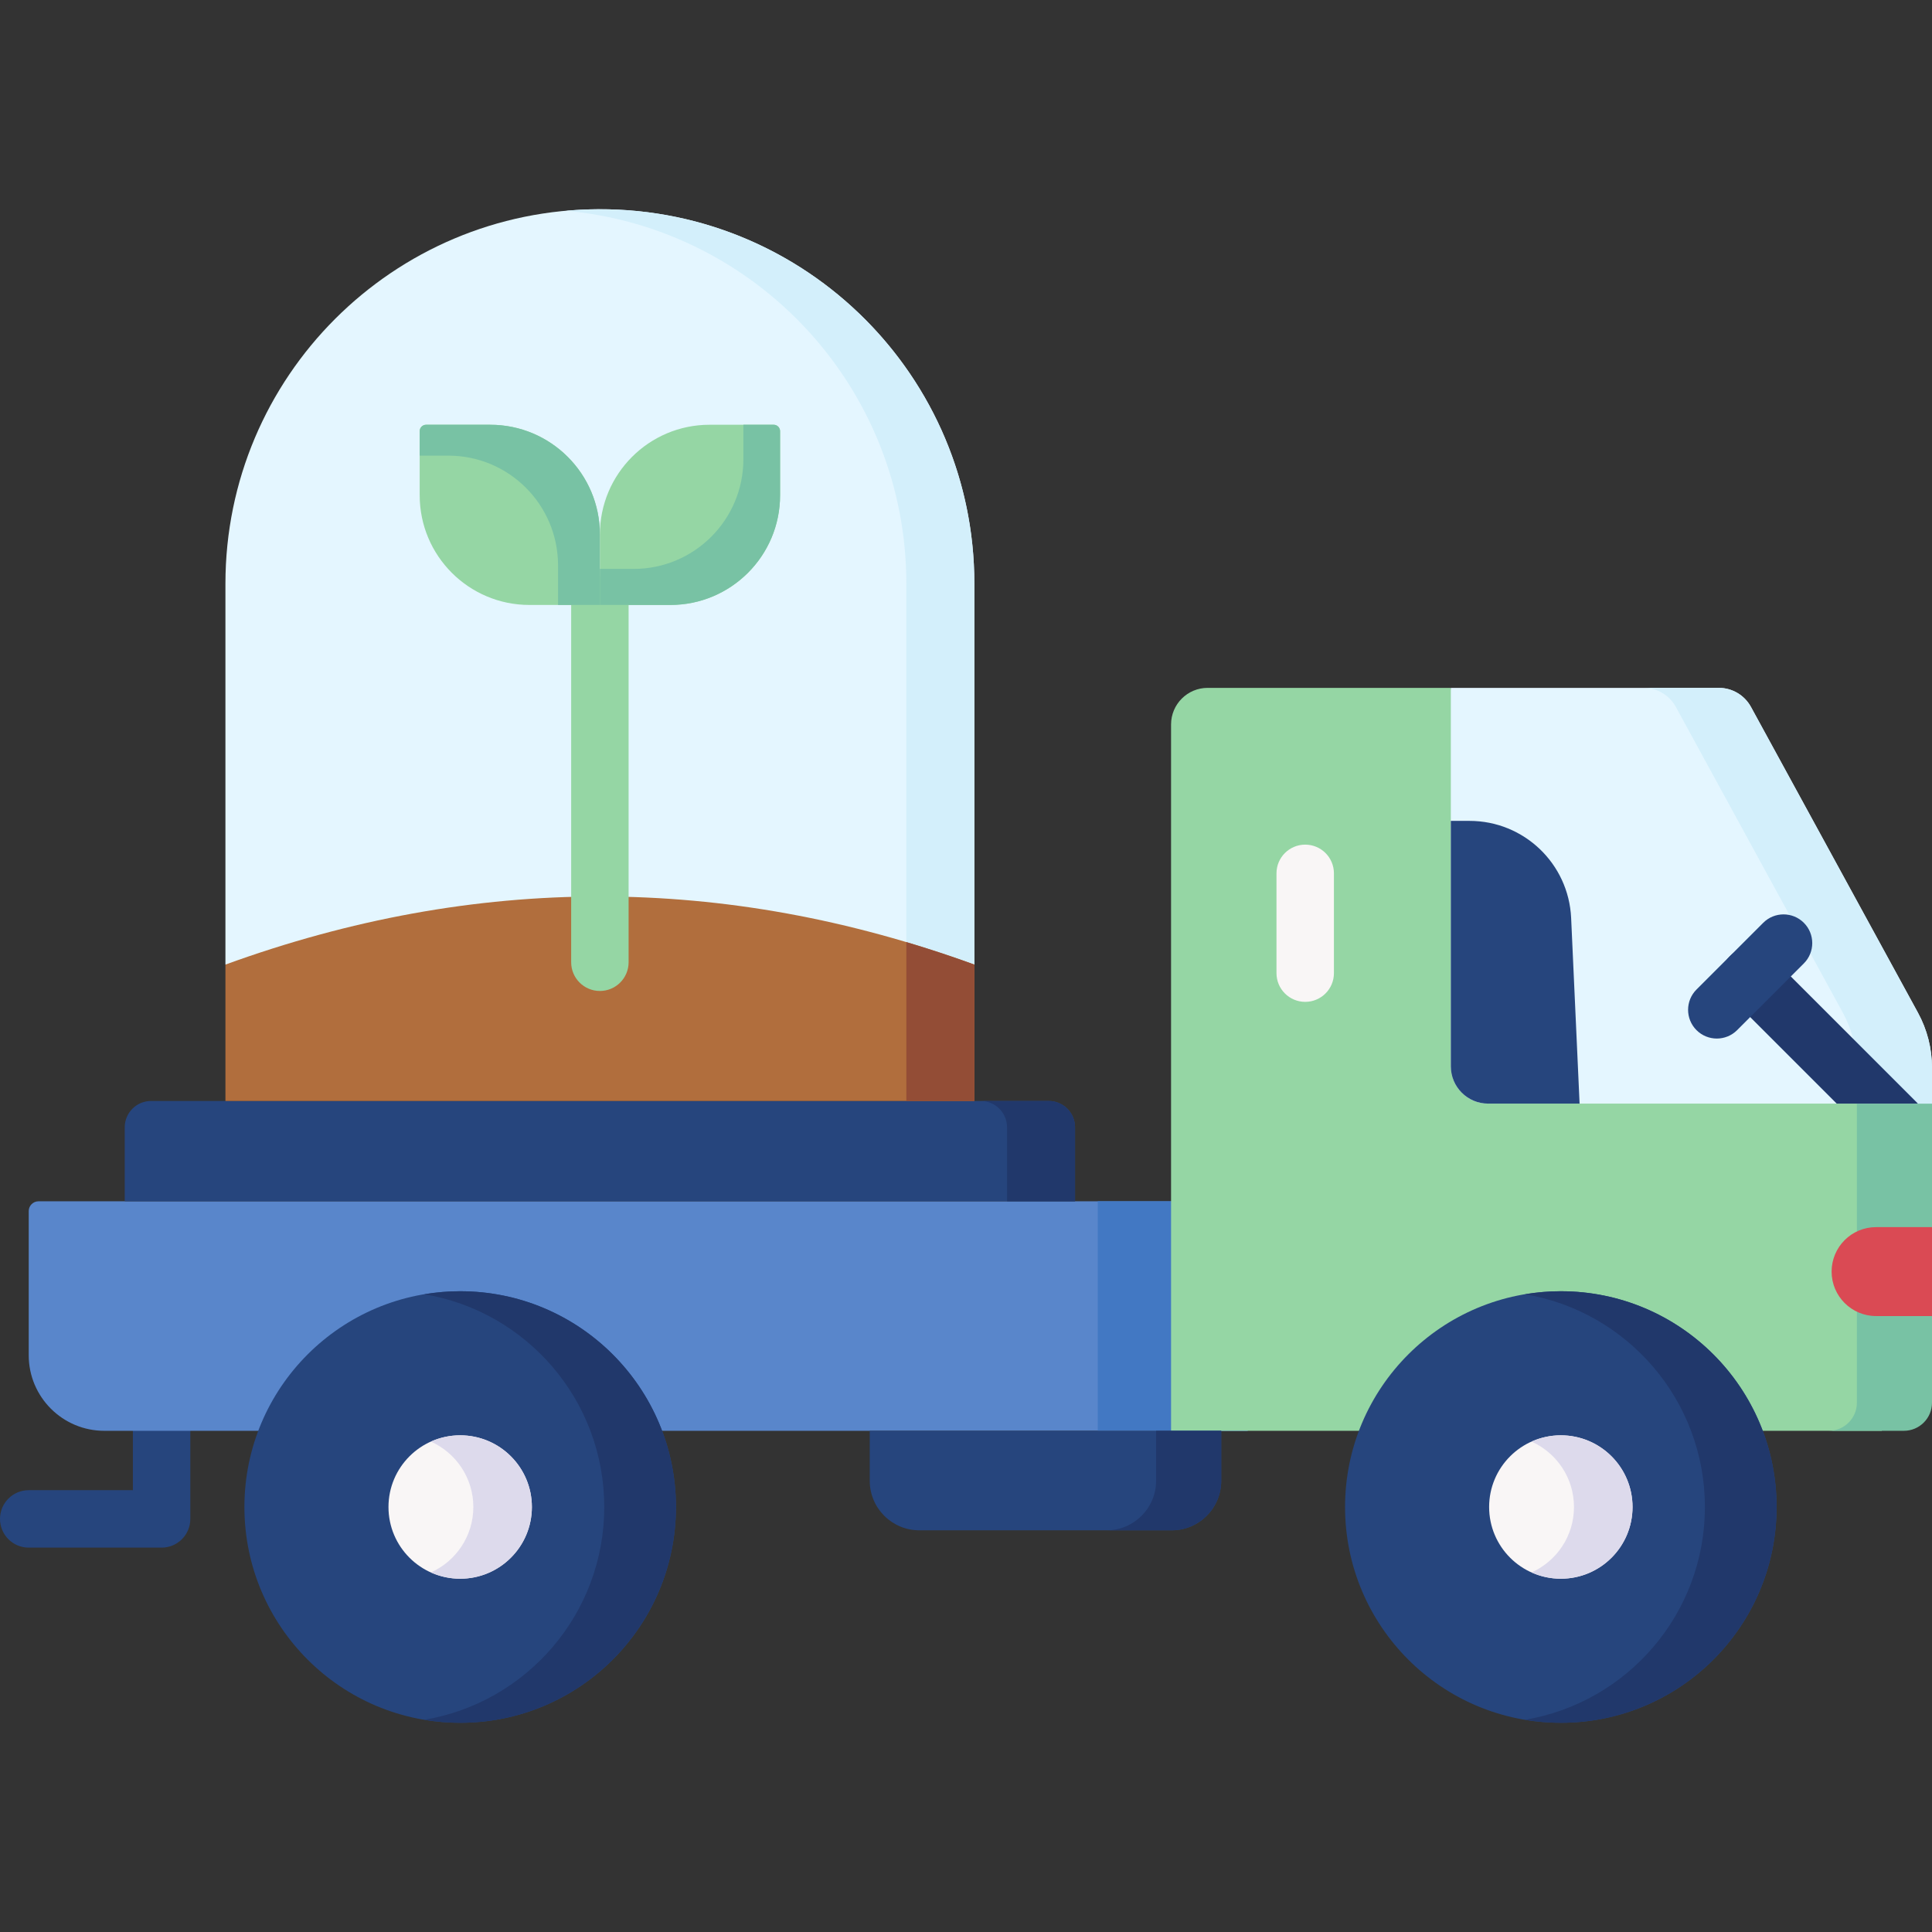 <svg id="Capa_1" enable-background="new 0 0 512 512" height="512" viewBox="0 0 512 512" width="512" xmlns="http://www.w3.org/2000/svg"><rect x="0" y="0" width="512" height="512" fill="#333333" stroke="none"/><g><g><path d="m42.828 410.138h-35.217c-4.204 0-7.611-3.407-7.611-7.612s3.407-7.611 7.611-7.611h27.605v-25.884c0-4.204 3.407-7.612 7.611-7.612s7.611 3.407 7.611 7.612v33.496c.001 4.204-3.406 7.611-7.61 7.611z" fill="#26457d"/></g><g><path d="m258.213 255.624v-100.944c0-54.806-44.429-99.235-99.236-99.235-54.806 0-99.235 44.429-99.235 99.235v100.944c64.122 15.356 130.214 16.608 198.471 0z" fill="#e4f6ff"/></g><path d="m149.977 55.855c-.003 0-.006.001-.01.001 50.582 4.555 90.223 47.056 90.223 98.824v104.919c5.991-1.19 11.998-2.509 18.023-3.975v-100.944c0-57.926-49.593-104.076-108.236-98.825z" fill="#d3effb"/><g><path d="m330.641 379.18h-302.994c-11.065 0-20.035-8.97-20.035-20.035v-38.188c0-1.436 1.165-2.601 2.601-2.601h320.428z" fill="#5986cb"/><path d="m290.912 318.356h39.729v60.824h-39.729z" fill="#4278c3"/></g><g><path d="m404.135 262.676-19.649-80.383h-64.445c-5.356 0-9.698 4.342-9.698 9.698v187.189h188.355l2.098-8.68c4.116 0 7.453-3.337 7.453-7.453l3.751-70.58-97.988-19.914c-5.455 0-9.877-4.422-9.877-9.877z" fill="#95d6a4"/></g><path d="m512 292.467-19.907-4.046v83.305c0 4.116-3.337 7.453-7.453 7.453h19.907c4.116 0 7.453-3.337 7.453-7.453z" fill="#78c2a4"/><circle cx="413.636" cy="399.374" fill="#26457d" r="57.182"/><path d="m413.636 342.192c-3.238 0-6.409.283-9.501.8 27.056 4.527 47.681 28.039 47.681 56.382s-20.625 51.855-47.681 56.382c3.091.517 6.262.8 9.501.8 31.581 0 57.182-25.601 57.182-57.182s-25.602-57.182-57.182-57.182z" fill="#21386b"/><circle cx="413.636" cy="399.374" fill="#f9f6f6" r="19.002"/><path d="m413.636 380.372c-2.766 0-5.387.605-7.758 1.667 6.623 2.969 11.244 9.606 11.244 17.334s-4.621 14.365-11.244 17.334c2.371 1.063 4.992 1.667 7.758 1.667 10.494 0 19.001-8.507 19.001-19.002s-8.507-19-19.001-19z" fill="#dddaec"/><circle cx="121.953" cy="399.374" fill="#26457d" r="57.182"/><path d="m121.953 342.192c-3.238 0-6.409.283-9.501.8 27.056 4.527 47.681 28.039 47.681 56.382s-20.625 51.855-47.681 56.382c3.091.517 6.262.8 9.501.8 31.581 0 57.182-25.601 57.182-57.182s-25.601-57.182-57.182-57.182z" fill="#21386b"/><circle cx="121.953" cy="399.374" fill="#f9f6f6" r="19.002"/><path d="m121.953 380.372c-2.766 0-5.387.605-7.758 1.667 6.623 2.969 11.244 9.606 11.244 17.334s-4.621 14.365-11.244 17.334c2.371 1.063 4.992 1.667 7.758 1.667 10.494 0 19.001-8.507 19.001-19.002s-8.506-19-19.001-19z" fill="#dddaec"/><path d="m310.496 405.55h-66.863c-7.259 0-13.143-5.884-13.143-13.143v-13.227h93.149v13.226c0 7.259-5.884 13.144-13.143 13.144z" fill="#26457d"/><path d="m306.381 379.18v13.226c0 7.259-5.884 13.143-13.143 13.143h17.259c7.259 0 13.143-5.884 13.143-13.143v-13.226z" fill="#21386b"/><path d="m512 348.768h-14.82c-6.508 0-11.784-5.276-11.784-11.784 0-6.508 5.276-11.784 11.784-11.784h14.82z" fill="#da4a54"/><g><path d="m464.02 187.343c-1.7-3.113-4.964-5.05-8.511-5.05h-71.022v100.297c0 5.455 4.422 9.877 9.877 9.877h117.636v-9.503c0-5.098-1.281-10.115-3.724-14.589z" fill="#e4f6ff"/></g><path d="m508.276 268.375-44.256-81.033c-1.7-3.113-4.964-5.05-8.512-5.05h-19.906c3.547 0 6.811 1.937 8.512 5.05l44.256 81.032c2.444 4.474 3.724 9.491 3.724 14.589v9.503h19.906v-9.503c0-5.097-1.28-10.113-3.724-14.588z" fill="#d3effb"/><path d="m416.369 243.278c-.655-14.398-12.519-25.735-26.932-25.735h-4.95v65.047c0 5.455 4.422 9.877 9.877 9.877h24.244z" fill="#26457d"/><path d="m508.014 292.207-38.817-38.816c-2.973-2.971-7.792-2.971-10.765 0-2.972 2.973-2.972 7.792 0 10.765l28.312 28.311h21.505c-.079-.086-.152-.176-.235-.26z" fill="#21386b"/><g><path d="m454.973 275.227c-1.947 0-3.896-.743-5.383-2.229-2.972-2.973-2.972-7.792 0-10.765l17.683-17.683c2.973-2.971 7.792-2.971 10.765 0 2.972 2.973 2.972 7.792 0 10.765l-17.683 17.683c-1.486 1.485-3.434 2.229-5.382 2.229z" fill="#26457d"/></g><g><path d="m345.894 265.504c-4.204 0-7.612-3.407-7.612-7.611v-26.445c0-4.204 3.407-7.611 7.612-7.611s7.611 3.407 7.611 7.611v26.445c0 4.204-3.407 7.611-7.611 7.611z" fill="#f9f6f6"/></g><path d="m284.9 318.356h-251.845v-19.607c0-3.855 3.125-6.98 6.98-6.98h237.885c3.855 0 6.98 3.125 6.98 6.98z" fill="#26457d"/><path d="m277.92 291.769h-18.023c3.855 0 6.98 3.125 6.98 6.98v19.607h18.023v-19.607c0-3.855-3.125-6.98-6.98-6.98z" fill="#21386b"/><path d="m258.213 291.769v-36.145c-66.157-24.064-132.314-24.064-198.471 0v36.145z" fill="#b16e3d"/><path d="m240.191 249.67v42.1h18.023v-36.145c-6.008-2.186-12.016-4.167-18.023-5.955z" fill="#934d36"/><g><path d="m158.977 262.617c-4.204 0-7.611-3.407-7.611-7.612v-94.685c0-4.204 3.407-7.611 7.611-7.611s7.611 3.407 7.611 7.611v94.686c.001 4.204-3.407 7.611-7.611 7.611z" fill="#95d6a4"/></g><path d="m158.978 160.319h-18.681c-16.057 0-29.075-13.017-29.075-29.075v-16.986c0-.936.759-1.695 1.695-1.695h16.986c16.057 0 29.075 13.017 29.075 29.075z" fill="#95d6a4"/><path d="m158.978 141.638c0-16.057-13.017-29.074-29.075-29.074h-16.986c-.936 0-1.695.759-1.695 1.695v6.487h7.59c16.057 0 29.075 13.017 29.075 29.074v10.499h11.091z" fill="#78c2a4"/><path d="m158.978 160.319h18.681c16.057 0 29.075-13.017 29.075-29.075v-16.986c0-.936-.759-1.695-1.695-1.695h-16.986c-16.057 0-29.075 13.017-29.075 29.075z" fill="#95d6a4"/><path d="m197.004 112.564v9.129c0 16.057-13.017 29.074-29.075 29.074h-8.952v9.552h18.681c16.057 0 29.074-13.017 29.074-29.074v-16.986c0-.936-.759-1.695-1.695-1.695z" fill="#78c2a4"/></g></svg>